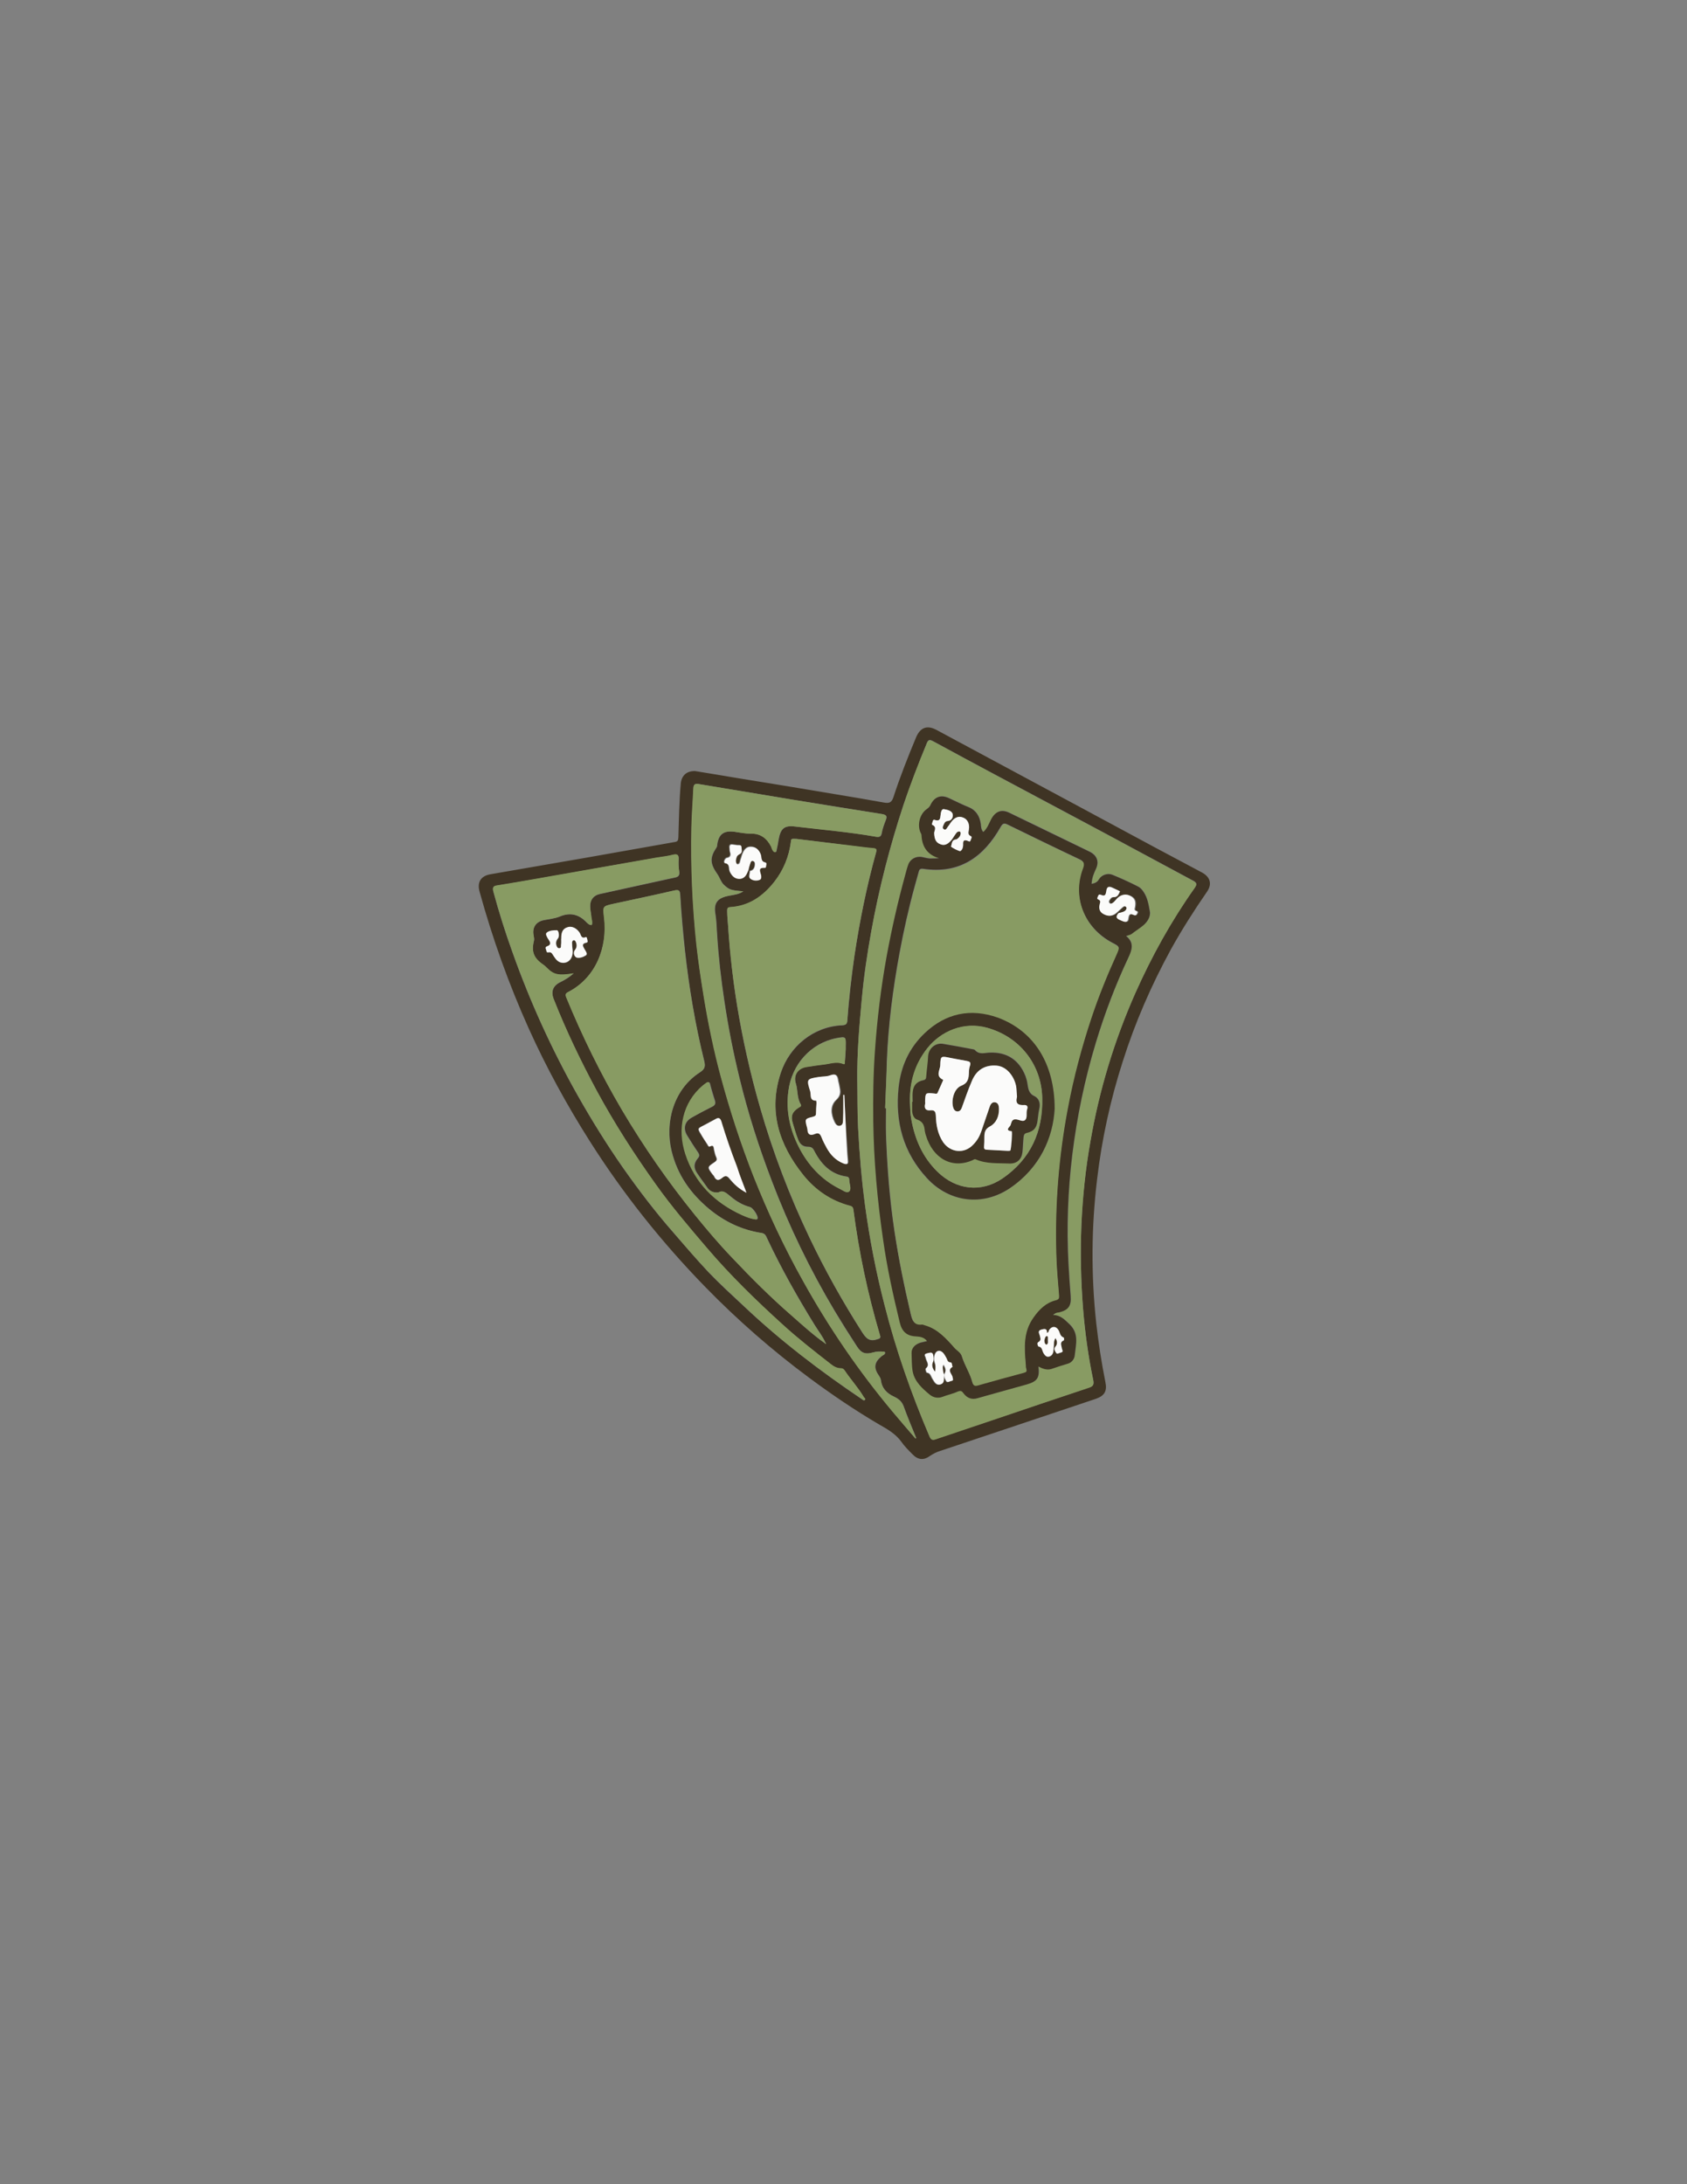 <?xml version="1.0" encoding="utf-8"?>
<!-- Generator: Adobe Illustrator 21.1.0, SVG Export Plug-In . SVG Version: 6.00 Build 0)  -->
<svg version="1.1" id="Capa_1" xmlns="http://www.w3.org/2000/svg" xmlns:xlink="http://www.w3.org/1999/xlink" x="0px" y="0px"
	 viewBox="0 0 612 792" style="enable-background:new 0 0 612 792;" xml:space="preserve">
<rect x="0" y="0" width="612" height="792" fill="#808080" stroke="none"/>
<style type="text/css">
	.st0{fill:#3F3424;}
	.st1{fill:#889B63;}
	.st2{fill:#FBFBFA;}
</style>
<g>
	<path class="st0" d="M252.2,279.6c5,0.8,10.3,1.7,15.7,2.6c11.9,1.9,23.9,3.9,35.8,5.9c5.6,0.9,11.3,1.9,16.9,2.9
		c1.8,0.3,2.8,0.2,3.5-1.9c2.4-7.4,5.3-14.7,8.3-21.9c1.5-3.4,3.9-4.3,7.2-2.6c16.5,8.9,33,17.7,49.5,26.6
		c10,5.4,20.1,10.8,30.1,16.2c5.6,3,11.3,6,16.9,9c2.9,1.6,3.7,4.1,1.8,6.9c-4.7,6.8-9.1,13.7-13.1,20.9c-7.1,13-13,26.5-17.5,40.7
		c-4.5,14-7.6,28.2-9.3,42.7c-2.1,17.4-2.2,34.8-0.3,52.3c0.8,7.1,1.9,14.2,3.3,21.2c0.7,3.3-0.3,5-3.4,6.1
		c-6.8,2.3-13.5,4.5-20.3,6.8c-9.3,3.1-18.5,6.2-27.8,9.3c-2.8,0.9-5.6,1.9-8.4,2.8c-1.3,0.4-2.5,1-3.7,1.8
		c-2.3,1.7-4.4,1.5-6.4-0.6c-1.4-1.4-2.9-2.9-4-4.5c-2.1-2.9-5.1-4.6-8.1-6.3c-8.7-5.1-17.1-10.8-25.2-16.8
		c-13.5-10-26.1-21-37.8-33c-15.8-16.2-29.9-33.9-42-53c-8.3-13.1-15.7-26.6-22.1-40.8c-7.2-16-13.1-32.5-17.8-49.5
		c-1-3.5,0.4-5.8,4-6.4c11.5-2,23.1-4,34.7-6c10.7-1.9,21.5-3.8,32.2-5.7c1.2-0.2,1.1-0.9,1.2-1.7c0.2-6.6,0.3-13.2,0.9-19.8
		C247.4,281.1,249.2,279.5,252.2,279.6z M271.6,315.3c0.1,0.1,0.2,0.2,0.3,0.4c0,1-0.6,2.3,0.2,2.8c0.9,0.6,2.4,0.7,3.4,0.3
		c0.8-0.4,0.5-1.7,0.2-2.4c-0.4-1.3-0.3-1.9,1.2-1.9c0.4,0,0.8,0.1,0.8-0.5c0-0.5,0.2-1.3-0.1-1.4c-1.9-0.3-1.4-1.9-1.8-3
		c-0.6-1.5-1.6-2.6-3.3-2.7c-1.8-0.1-2.7,1.1-3.3,2.5c-0.3,0.7-0.4,1.4-0.7,2.1c-0.2,0.6-0.2,1.4-0.9,1.7c-0.2,0.1-0.5,0-0.6-0.3
		c-0.4-0.8-0.2-1.6,0.1-2.4c0.2-0.5,0.6-0.7,1.1-1c1.1-0.6,0.6-1.7,0.6-2.5c0-0.9-0.9-0.6-1.5-0.7c-0.5-0.1-1-0.1-1.5-0.2
		c-1-0.2-1.4,0.2-1.3,1.2c0.1,0.5,0,1.1,0.2,1.6c0.3,0.9,0.2,1.8-1.1,2c-0.8,0.1-1.4,1.8-0.8,1.9c2,0.3,1.3,2.1,1.8,3.1
		c0.6,1.4,1.5,2.5,3.2,2.6c1.6,0.1,2.5-0.9,3.1-2.2C271.2,316.1,271.4,315.7,271.6,315.3z M299.3,487.1c0.1,0.1,0.2,0.2,0.2,0.2
		c0.2-0.1,0.1-0.3,0-0.4c-1-2.3-2.6-4.3-3.9-6.4c-6.3-10.2-12.2-20.6-17.3-31.5c-0.4-0.9-0.7-1.7-1.9-1.9
		c-7.2-1.1-13.5-4.1-19.2-8.8c-6.7-5.6-11.4-12.3-13.5-20.8c-2.6-10.6,0.7-22.6,10.3-28.7c1.8-1.2,1.9-2.2,1.5-4.1
		c-3.3-13.2-5.5-26.6-7-40.1c-0.7-6.7-1.3-13.4-1.7-20c-0.1-1.7-0.4-2.1-2.2-1.7c-7.3,1.7-14.6,3.2-21.9,4.8c-4.1,0.9-4,0.9-3.5,5.1
		c1.2,10.6-3,21.7-13,26.9c-1.1,0.5-1.1,1-0.7,2c5.8,14.1,12.5,27.7,20.2,40.8c7.9,13.4,16.7,26.1,26.5,38.1
		c4.3,5.3,8.7,10.5,13.4,15.4c6.9,7.3,14,14.4,21.6,21C291.1,480.5,295,484.1,299.3,487.1z M311,391.5c0.1,5.8,0,11.6,0.3,17.5
		c0.5,9.3,1.2,18.7,2.5,27.9c1.6,12.2,4,24.4,7.1,36.3c4.2,16.3,9.7,32.2,16.3,47.6c0.5,1.1,1,1.5,2.3,1c6.8-2.4,13.7-4.6,20.5-6.9
		c11.7-3.9,23.4-7.9,35.1-11.8c1.5-0.5,1.8-1.1,1.5-2.7c-1.8-8.6-3-17.3-3.7-26c-0.8-10.1-1-20.2-0.6-30.3
		c0.4-10.2,1.5-20.3,3.3-30.4c3.2-18.5,8.6-36.3,16.2-53.5c6-13.5,13.1-26.3,21.6-38.3c0.9-1.3,0.8-1.9-0.6-2.6
		c-10.6-5.7-21.2-11.4-31.8-17.1c-13.5-7.2-27-14.4-40.5-21.6c-7.3-3.9-14.6-7.8-21.9-11.8c-1.1-0.6-1.8-0.9-2.4,0.7
		c-3,7.4-5.9,14.9-8.5,22.5c-4.9,14.9-8.8,30-11.6,45.5c-1.5,8.3-2.8,16.7-3.5,25.1C311.7,372.3,310.9,381.9,311,391.5z M289,304.2
		c-2-0.1-2-0.1-2.1,1.2c-0.7,5.3-2.7,10.2-6,14.4c-4.1,5.3-9.2,8.8-16.1,9.2c-1,0.1-1,0.7-1,1.4c0,2.1,0.3,4.3,0.4,6.4
		c0.7,9.3,1.7,18.6,3.2,27.8c2,12.4,4.8,24.7,8.3,36.9c4.7,16.4,10.7,32.2,18.1,47.6c5.6,11.7,11.9,22.9,18.9,33.9
		c1.4,2.2,2.6,3.6,5.4,2.7c1.1-0.3,1.5-0.4,1.1-1.6c-4.4-14.9-7.6-30-9.6-45.4c-0.1-0.8-0.3-1.2-1.2-1.4c-6.9-1.8-12.6-5.7-17-11.2
		c-8.8-11-12.8-23.2-8.1-37.2c3.2-9.4,11.7-16.6,22.2-17.1c1.4-0.1,1.8-0.5,1.9-1.8c0.6-7.9,1.5-15.7,2.6-23.6
		c1.9-12.5,4.4-24.9,7.8-37.2c0.3-1.2,0.1-1.5-1.1-1.6c-2.6-0.2-5.2-0.6-7.8-0.9C302.1,305.8,295.4,305,289,304.2z M332.1,521.6
		c0.1-0.1,0.2-0.1,0.3-0.2c-1.6-3.9-3.2-7.7-4.6-11.6c-0.7-1.8-2-2.7-3.5-3.4c-2.6-1.2-4.4-3.1-4.7-6c-0.1-0.7-0.5-1.1-0.8-1.7
		c-1.9-2.7-1.6-4.7,1-6.9c0.2-0.2,0.5-0.4,0.8-0.5c0.3-0.2,0.6-0.5,0.5-0.9c-0.1-0.4-0.5-0.3-0.8-0.3c-1.2-0.1-2.4-0.1-3.5,0.3
		c-2.8,0.8-4.3,0.3-5.9-2.2c-2.8-4.3-5.5-8.6-8.1-12.9c-8.9-14.9-16.5-30.6-22.7-46.9c-4.7-12.2-8.7-24.7-11.8-37.5
		c-2.3-9.3-4.1-18.6-5.5-28c-1.2-7.9-2.1-15.8-2.6-23.7c-0.2-2.5-0.2-5-0.6-7.5c-0.8-4.3,0.7-6.1,4.9-6.9c1.8-0.3,3.6-0.5,5.2-1.6
		c-4.8-0.4-5.1-0.6-7.1-2.4c-1.1-1.1-1.5-2.6-2.3-3.8c-2.7-3.8-2.8-6-0.4-9.6c0.2-0.3,0.3-0.7,0.3-1c0.5-3.9,2.4-5.3,6.3-4.8
		c2,0.3,3.9,0.7,6,0.7c3.5-0.1,5.8,1.7,7.3,4.7c0.2,0.4,0.4,0.9,0.6,1.4c0.2,0.3,0.5,0.6,0.9,0.6c0.5-0.1,0.4-0.6,0.5-0.9
		c0.3-1.2,0.5-2.5,0.7-3.7c0.7-3.9,2-5.2,6-4.7c9.8,1.1,19.6,2,29.3,3.7c1.1,0.2,1.9,0.1,2.1-1.3c0.3-1.7,0.9-3.3,1.5-4.8
		c0.6-1.5,0-1.8-1.3-2.1c-10.8-1.7-21.5-3.5-32.3-5.2c-11.4-1.9-22.9-3.8-34.3-5.7c-1.2-0.2-1.9,0-1.9,1.5
		c-0.2,4.7-0.6,9.4-0.7,14.1c-0.3,14.2,0.3,28.5,1.8,42.6c0.7,6.4,1.6,12.7,2.7,19.1c1.6,9.8,3.7,19.5,6.2,29
		c3.3,12.2,7.2,24.2,11.8,35.9c5.2,13.2,11.2,25.9,18.1,38.2c9.3,16.7,20.1,32.4,32.3,47.1C326.5,515.1,329.3,518.4,332.1,521.6z
		 M214.7,335.4c0.3-1.1-0.2-2.1-0.2-3.2c-0.1-1.1-0.4-2.2-0.4-3.4c-0.1-2.4,1.2-4.1,3.5-4.6c4.1-0.9,8.2-1.8,12.3-2.7
		c5-1.1,10-2.2,15.1-3.3c1.3-0.3,1.6-0.9,1.4-2.1c-0.2-1.4-0.3-2.9-0.2-4.3c0.1-1.7-0.4-2.2-2.1-1.8c-1.9,0.5-3.8,0.7-5.7,1
		c-11.2,1.9-22.3,3.9-33.5,5.9c-8.1,1.4-16.3,2.9-24.4,4.2c-1.6,0.3-1.9,0.8-1.5,2.3c2,7.4,4.3,14.7,6.9,21.9
		c6.4,18,14.3,35.3,23.7,52c5.1,9,10.6,17.8,16.5,26.3c5.7,8.1,11.8,16.1,18.4,23.6c4.1,4.7,8.2,9.5,12.5,14.1
		c4.1,4.3,8.5,8.3,12.9,12.4c13.3,12.5,27.7,23.5,42.8,33.7c0.3,0.2,0.7,0.7,1.1,0.2c0.3-0.4-0.2-0.6-0.4-0.9
		c-2-3.4-4.7-6.3-6.9-9.6c-0.4-0.6-0.8-0.9-1.5-0.9c-1.4,0.1-2.6-0.7-3.6-1.5c-5.9-4.6-11.7-9.1-17.3-14.2c-9.7-8.8-19.2-18-27.7-28
		c-6.4-7.5-12.8-14.9-18.5-23c-7.8-10.9-15-22.1-21.4-33.9c-5.8-10.8-11.1-21.8-15.6-33.2c-1.1-2.9-0.3-5,2.5-6.3
		c1.6-0.8,3.1-1.7,4.7-3.1c-5.5,0.9-7.2,0.5-9.7-2c-0.3-0.4-0.7-0.8-1.1-1c-3.6-2.4-4.6-4.7-3.6-8.8c0.2-0.6,0-1.2-0.1-1.9
		c-0.6-2.9,0.8-5,3.6-5.6c2-0.4,4-0.6,5.8-1.3c3.9-1.7,7.1-0.8,9.9,2.2C213.5,335,213.9,335.5,214.7,335.4z M306.3,397
		c0,0-0.1,0-0.1,0c0,1.2,0,2.5,0,3.7c0,1.9,0,3.8-0.1,5.6c0,0.7-0.2,1.7-1.1,1.9c-1.1,0.3-1.6-0.5-2-1.3c-1.4-2.8-1.7-6,0.6-8.1
		c2.1-1.9,1.3-3.6,1-5.6c-0.1-0.4-0.2-0.8-0.3-1.3c-0.2-1.7-0.7-2.8-2.8-2c-1.3,0.5-2.7,0.4-4.1,0.6c-4.5,0.7-4.6,0.7-3.2,5.2
		c0.4,1.2-0.4,3.5,2.2,3.4c0,0,0.1,0.6,0.1,0.9c-0.1,1.3-0.2,2.5-0.2,3.8c0,0.8-0.4,0.9-1,1.1c-3.1,0.9-3.1,0.9-2.2,4.1
		c0.1,0.2,0.1,0.4,0.1,0.6c0.1,1.8,1,2.3,2.6,1.6c1.4-0.6,2-0.1,2.5,1.2c0.5,1.3,1.1,2.6,1.9,3.9c1.4,2.5,3.3,4.5,6.1,5.6
		c1.1,0.4,1.6,0.3,1.5-1.1c-0.2-1.4-0.3-2.7-0.3-4.1C306.9,410.1,306.6,403.6,306.3,397z M306.8,380.4c0-0.7,0-0.9,0-1.2
		c0.1-3.4,0-3.4-3.3-2.8c-9.4,1.8-16.3,9.6-17.5,19.2c-0.9,7.3,0.6,14.1,3.9,20.5c3.3,6.4,8,11.5,14.5,14.8c1.2,0.6,2.6,1.9,3.6,1.1
		c1-0.8,0.2-2.6,0.1-3.9c0-0.6,0-1.4-1-1.5c-5.8-0.8-9.3-4.6-11.8-9.5c-0.5-1-1.1-1.3-2.2-1.3c-1.7,0-2.9-0.9-3.5-2.5
		c-0.8-2-1.4-4-2-6.1c-0.8-2.6-0.2-4.1,2.1-5.6c0.5-0.3,1.2-0.6,0.8-1.2c-1.4-2.3-1-5.1-1.8-7.6c-0.9-3.1,0.9-5.6,4.1-6
		c1.9-0.2,3.7-0.6,5.6-0.8c2.5-0.2,4.9-1.3,7.4-0.3c0.9,0.4,0.6-0.5,0.7-0.9C306.7,383.2,306.8,381.6,306.8,380.4z M260.6,432.4
		c-1.8,0.1-3-0.4-3.9-1.7c-1.2-1.7-2.5-3.4-3.7-5.2c-1.4-2-1.3-3.7,0.2-5.5c0.7-0.8,0.6-1.3,0.1-2.1c-1.4-2-2.7-4.1-4-6.2
		c-1.5-2.5-0.9-5,1.6-6.4c2.4-1.4,4.9-2.7,7.5-4c1-0.5,1.3-1.1,1-2.2c-0.6-1.9-1.2-3.8-1.7-5.8c-0.2-1-0.6-1.1-1.4-0.6
		c-0.4,0.3-0.8,0.6-1.2,0.9c-7.3,6.2-9.3,15.8-6.3,24.9c3.4,10.4,10.6,17.6,20.5,22.1c1.5,0.7,3,1.3,4.6,1.5c0.4,0,0.9,0.3,1-0.4
		c0.1-1-1.7-3.7-2.7-4c-2.6-0.7-4.9-2-6.9-3.7C263.7,432.8,262.4,431.3,260.6,432.4z M270.8,432.5c-1.3-3.4-2.5-6.4-3.6-9.4
		c-2.1-5.4-4-10.9-5.7-16.5c-0.4-1.3-0.9-1.5-2.1-0.8c-1.4,0.8-2.9,1.5-4.3,2.3c-2.1,1.1-2.2,1.1-1,3.1c0.8,1.3,1.6,2.5,2.4,3.8
		c0.2,0.3,0.4,1,0.9,0.7c1.4-0.7,1.4,0.3,1.5,1.2c0.2,0.9,0.4,1.9,0.8,2.7c0.4,0.9,0.2,1.3-0.6,1.8c-2.7,1.8-2.7,1.8-0.7,4.5
		c0.2,0.2,0.4,0.4,0.5,0.6c0.7,1.6,1.7,1.7,2.9,0.6c1.1-0.9,1.8-0.9,2.8,0.4C266.3,429.4,268.1,431.1,270.8,432.5z M203.6,341
		C203.6,341,203.6,341,203.6,341c0,0.6,0.1,1.3,0,1.9c0,0.4,0.1,0.9-0.5,1c-0.6,0.1-0.9-0.3-1.1-0.8c-0.4-1-0.2-1.9,0.5-2.8
		c0.6-0.7,0.2-2.9-0.4-2.9c-1.3-0.1-2.8,0-3.7,0.9c-0.6,0.5,0.2,1.7,0.7,2.5c0.7,1,1,1.9-0.5,2.4c-0.6,0.2-0.7,0.5-0.5,1
		c0.2,0.5,0,1.4,0.9,1.2c1.2-0.3,1.4,0.5,1.9,1.3c0.8,1.3,1.7,2.5,3.5,2.5c2.1,0,3.6-1.9,3.4-4.5c-0.1-0.9-0.2-1.9-0.2-2.8
		c0-0.4,0.1-0.8,0.6-0.9c0.4-0.1,0.7,0.3,0.8,0.7c0.4,1,0.4,1.9-0.3,2.8c-0.9,1.2-0.1,2.6,0.6,2.8c1,0.3,2.4-0.2,3.3-0.8
		c0.8-0.6-0.1-1.6-0.5-2.3c-0.6-1.1-1.1-1.9,0.6-2.3c0.4-0.1,0.6-0.4,0.5-0.8c-0.2-0.5-0.2-1.3-0.6-1.2c-1.8,0.7-1.7-0.9-2.3-1.7
		c-1.1-1.6-2.8-2.4-4.3-1.9c-2,0.6-2.3,2.2-2.3,4C203.5,340.5,203.5,340.7,203.6,341z"/>
	<path class="st1" d="M311,391.5c-0.1-9.6,0.7-19.2,1.6-28.8c0.8-8.4,2-16.8,3.5-25.1c2.8-15.4,6.7-30.6,11.6-45.5
		c2.5-7.6,5.4-15.1,8.5-22.5c0.6-1.5,1.4-1.2,2.4-0.7c7.3,3.9,14.6,7.9,21.9,11.8c13.5,7.2,27,14.4,40.5,21.6
		c10.6,5.7,21.2,11.4,31.8,17.1c1.4,0.8,1.5,1.3,0.6,2.6c-8.5,12-15.6,24.8-21.6,38.3c-7.6,17.2-13,35-16.2,53.5
		c-1.8,10-2.8,20.2-3.3,30.4c-0.4,10.1-0.2,20.2,0.6,30.3c0.7,8.7,1.9,17.4,3.7,26c0.3,1.5,0,2.2-1.5,2.7
		c-11.7,3.9-23.4,7.8-35.1,11.8c-6.8,2.3-13.7,4.6-20.5,6.9c-1.3,0.5-1.8,0.1-2.3-1c-6.6-15.5-12.2-31.3-16.3-47.6
		c-3.1-12-5.4-24.1-7.1-36.3c-1.2-9.3-2-18.6-2.5-27.9C311,403.1,311.1,397.3,311,391.5z M382,476.8c0.8-0.7,1.5-0.9,2.2-1
		c3.4-0.8,4.6-2.3,4.3-5.9c-0.3-3.9-0.6-7.9-0.8-11.8c-0.7-13.2-0.2-26.5,1.4-39.6c1.7-13.7,4.5-27.2,8.5-40.4
		c3.2-10.6,7.1-20.9,11.8-30.9c1.3-2.9,2.2-5.5-0.8-7.9c0.8-0.3,1.6-0.4,2.1-0.8c1.3-1.1,2.9-2,4.2-3.1c1.5-1.2,2.7-3.1,2.3-5.1
		c-0.5-2.4-0.8-4.8-2.2-6.9c-0.5-0.8-1.2-1.6-2-2c-3.1-1.5-6.2-3-9.4-4.3c-1.8-0.7-3.9,0-4.8,1.6c-0.7,1.1-1.6,1.4-2.7,1.7
		c0.1-2.1,0.8-3.8,1.6-5.5c1.2-2.6,0.3-4.9-2.2-6.1c-1.3-0.6-2.6-1.3-3.9-1.9c-8.5-4.1-16.9-8.3-25.4-12.3c-2.9-1.4-5.1-0.4-6.6,2.5
		c-0.8,1.5-1.4,3.2-2.8,4.5c-0.8-0.9-0.8-1.9-0.9-2.9c-0.4-2.8-1.7-5-4.4-6.1c-2.5-1-4.8-2.2-7.2-3.3c-2.8-1.3-5.1-0.5-6.5,2.2
		c-0.4,0.7-0.8,1.3-1.5,1.8c-2.5,1.7-3.5,5.6-2.3,8.4c0.2,0.3,0.3,0.7,0.4,1.1c0.2,4.2,2.3,7,6.4,8.3c-1,0.1-1.9,0.1-2.8,0.1
		c-1.1,0-2.2-0.3-3.3-0.5c-2.2-0.5-4.5,0.7-5.1,2.7c-0.4,1.4-0.8,2.8-1.2,4.1c-2.6,9.5-4.8,19.2-6.6,28.9
		c-2.1,11.5-3.5,23.1-4.3,34.7c-0.6,8.4-0.7,16.9-0.6,25.4c0.1,14.5,1.5,28.8,3.6,43.1c1.5,10,3.7,20,6,29.8c0.8,3.4,2.7,5,6.1,5.1
		c1.3,0.1,2.8,0.3,3.8,1.7c-0.9,0.2-1.7,0.3-2.5,0.6c-1.8,0.6-3.2,1.8-3.1,3.8c0.1,2.2,0,4.5,0.4,6.6c0.7,3.8,3.5,6.2,6.3,8.5
		c1.2,1,2.9,1.3,4.5,0.7c1.8-0.7,3.7-1.1,5.5-1.9c1.3-0.5,1.6-0.2,2.2,0.7c1.2,1.7,3,2.3,5,1.7c6-1.6,12-3.3,17.9-5
		c3.9-1.1,4.7-2.4,4.2-6.5c1.5,0.7,3,1.4,4.7,0.9c2-0.7,3.9-1.3,5.9-1.9c1.5-0.4,2.4-1.7,2.6-3.2c0.3-3.8,1.6-7.7-1.9-11.1
		C386.3,478.5,384.8,476.9,382,476.8z"/>
	<path class="st1" d="M289,304.2c6.4,0.8,13.2,1.6,19.9,2.4c2.6,0.3,5.2,0.7,7.8,0.9c1.2,0.1,1.5,0.4,1.1,1.6
		c-3.4,12.2-5.9,24.6-7.8,37.2c-1.2,7.8-2.1,15.7-2.6,23.6c-0.1,1.4-0.5,1.8-1.9,1.8c-10.5,0.4-19,7.6-22.2,17.1
		c-4.7,14-0.7,26.2,8.1,37.2c4.4,5.5,10.1,9.4,17,11.2c0.8,0.2,1.1,0.7,1.2,1.4c2,15.4,5.2,30.5,9.6,45.4c0.4,1.2-0.1,1.3-1.1,1.6
		c-2.8,0.9-4-0.5-5.4-2.7c-7-10.9-13.3-22.2-18.9-33.9c-7.3-15.4-13.4-31.2-18.1-47.6c-3.5-12.1-6.2-24.4-8.3-36.9
		c-1.5-9.2-2.6-18.5-3.2-27.8c-0.1-2.1-0.4-4.2-0.4-6.4c0-0.7,0-1.3,1-1.4c6.9-0.4,12-4,16.1-9.2c3.3-4.2,5.3-9.1,6-14.4
		C287,304.1,287,304.1,289,304.2z"/>
	<path class="st1" d="M299.3,487.1c-4.3-3.1-8.2-6.6-12.2-10.1c-7.6-6.6-14.7-13.7-21.6-21c-4.7-4.9-9.1-10.1-13.4-15.4
		c-9.8-12.1-18.6-24.8-26.5-38.1c-7.7-13.1-14.4-26.7-20.2-40.8c-0.4-1-0.3-1.5,0.7-2c10.1-5.2,14.3-16.2,13-26.9
		c-0.5-4.2-0.6-4.2,3.5-5.1c7.3-1.6,14.6-3.1,21.9-4.8c1.8-0.4,2.1,0,2.2,1.7c0.4,6.7,0.9,13.4,1.7,20c1.5,13.5,3.8,26.9,7,40.1
		c0.5,1.8,0.4,2.9-1.5,4.1c-9.5,6.1-12.9,18.2-10.3,28.7c2.1,8.5,6.8,15.2,13.5,20.8c5.6,4.7,12,7.7,19.2,8.8c1.1,0.2,1.5,1,1.9,1.9
		c5.1,10.8,11,21.3,17.3,31.5c1.3,2.1,2.9,4.1,3.9,6.4C299.4,487,299.3,487,299.3,487.1z"/>
	<path class="st1" d="M332.1,521.6c-2.8-3.3-5.6-6.5-8.4-9.8c-12.3-14.7-23-30.4-32.3-47.1c-6.9-12.3-12.9-25.1-18.1-38.2
		c-4.6-11.7-8.5-23.7-11.8-35.9c-2.6-9.6-4.6-19.3-6.2-29c-1-6.3-2-12.7-2.7-19.1c-1.5-14.2-2.1-28.4-1.8-42.6
		c0.1-4.7,0.5-9.4,0.7-14.1c0.1-1.4,0.7-1.7,1.9-1.5c11.4,1.9,22.9,3.8,34.3,5.7c10.8,1.8,21.5,3.5,32.3,5.2
		c1.3,0.2,1.9,0.6,1.3,2.1c-0.6,1.6-1.2,3.2-1.5,4.8c-0.3,1.4-1.1,1.5-2.1,1.3c-9.7-1.7-19.5-2.5-29.3-3.7c-4-0.5-5.3,0.8-6,4.7
		c-0.2,1.2-0.4,2.5-0.7,3.7c-0.1,0.3,0,0.8-0.5,0.9c-0.4,0.1-0.7-0.3-0.9-0.6c-0.3-0.4-0.4-0.9-0.6-1.4c-1.5-3-3.9-4.8-7.3-4.7
		c-2,0-4-0.4-6-0.7c-3.9-0.5-5.8,0.8-6.3,4.8c0,0.4-0.1,0.8-0.3,1c-2.5,3.6-2.3,5.8,0.4,9.6c0.9,1.2,1.2,2.7,2.3,3.8
		c2,1.8,2.3,2,7.1,2.4c-1.6,1.1-3.5,1.2-5.2,1.6c-4.3,0.8-5.7,2.6-4.9,6.9c0.4,2.5,0.4,5,0.6,7.5c0.5,7.9,1.4,15.8,2.6,23.7
		c1.4,9.4,3.3,18.8,5.5,28c3.1,12.7,7.1,25.2,11.8,37.5c6.2,16.3,13.8,31.9,22.7,46.9c2.6,4.4,5.3,8.7,8.1,12.9
		c1.6,2.5,3.1,3,5.9,2.2c1.2-0.3,2.4-0.3,3.5-0.3c0.3,0,0.7-0.1,0.8,0.3c0.2,0.4-0.2,0.7-0.5,0.9c-0.3,0.2-0.5,0.3-0.8,0.5
		c-2.6,2.1-2.9,4.1-1,6.9c0.4,0.5,0.7,1,0.8,1.7c0.4,3,2.1,4.8,4.7,6c1.5,0.7,2.8,1.6,3.5,3.4c1.4,3.9,3.1,7.8,4.6,11.6
		C332.4,521.5,332.2,521.6,332.1,521.6z"/>
	<path class="st1" d="M214.7,335.4c-0.8,0.1-1.3-0.3-1.8-0.9c-2.8-3-6-3.8-9.9-2.2c-1.8,0.8-3.9,0.9-5.8,1.3
		c-2.8,0.6-4.2,2.7-3.6,5.6c0.1,0.6,0.2,1.2,0.1,1.9c-1,4.1,0,6.4,3.6,8.8c0.4,0.3,0.7,0.7,1.1,1c2.5,2.5,4.2,2.9,9.7,2
		c-1.6,1.4-3.1,2.3-4.7,3.1c-2.8,1.3-3.7,3.5-2.5,6.3c4.5,11.4,9.8,22.4,15.6,33.2c6.4,11.8,13.6,23,21.4,33.9
		c5.7,8,12.1,15.5,18.5,23c8.5,10,18,19.2,27.7,28c5.5,5,11.4,9.6,17.3,14.2c1,0.8,2.2,1.5,3.6,1.5c0.7,0,1.1,0.3,1.5,0.9
		c2.2,3.3,4.9,6.2,6.9,9.6c0.2,0.3,0.7,0.5,0.4,0.9c-0.4,0.5-0.8,0-1.1-0.2c-15.1-10.1-29.6-21.1-42.8-33.7
		c-4.3-4.1-8.8-8.1-12.9-12.4c-4.3-4.5-8.4-9.3-12.5-14.1c-6.6-7.5-12.6-15.4-18.4-23.6c-6-8.5-11.4-17.3-16.5-26.3
		c-9.4-16.6-17.3-34-23.7-52c-2.6-7.2-4.9-14.5-6.9-21.9c-0.4-1.6-0.1-2.1,1.5-2.3c8.2-1.3,16.3-2.8,24.4-4.2
		c11.2-2,22.3-3.9,33.5-5.9c1.9-0.3,3.9-0.5,5.7-1c1.7-0.4,2.2,0.1,2.1,1.8c-0.1,1.4,0,2.9,0.2,4.3c0.1,1.2-0.2,1.8-1.4,2.1
		c-5,1-10,2.2-15.1,3.3c-4.1,0.9-8.2,1.8-12.3,2.7c-2.3,0.5-3.6,2.2-3.5,4.6c0,1.1,0.3,2.2,0.4,3.4
		C214.6,333.2,215.1,334.3,214.7,335.4z"/>
	<path class="st2" d="M306.3,397c0.3,6.6,0.6,13.2,0.9,19.7c0.1,1.4,0.2,2.8,0.3,4.1c0.2,1.4-0.4,1.5-1.5,1.1
		c-2.8-1.1-4.7-3.1-6.1-5.6c-0.7-1.3-1.4-2.6-1.9-3.9c-0.5-1.3-1.1-1.8-2.5-1.2c-1.6,0.7-2.5,0.2-2.6-1.6c0-0.2-0.1-0.4-0.1-0.6
		c-0.9-3.3-0.9-3.3,2.2-4.1c0.6-0.2,1-0.3,1-1.1c0-1.3,0.1-2.5,0.2-3.8c0-0.3-0.1-0.9-0.1-0.9c-2.6,0.1-1.8-2.2-2.2-3.4
		c-1.4-4.4-1.3-4.5,3.2-5.2c1.4-0.2,2.8-0.1,4.1-0.6c2.1-0.8,2.6,0.3,2.8,2c0.1,0.4,0.2,0.8,0.3,1.3c0.3,1.9,1.1,3.6-1,5.6
		c-2.3,2.1-2,5.2-0.6,8.1c0.4,0.8,1,1.5,2,1.3c1-0.2,1.1-1.2,1.1-1.9c0.1-1.9,0.1-3.8,0.1-5.6c0-1.2,0-2.5,0-3.7
		C306.2,397,306.2,397,306.3,397z"/>
	<path class="st1" d="M306.8,380.4c-0.1,1.2-0.2,2.8-0.3,4.5c0,0.4,0.2,1.3-0.7,0.9c-2.5-1-5,0.1-7.4,0.3c-1.9,0.2-3.7,0.5-5.6,0.8
		c-3.2,0.4-5.1,2.9-4.1,6c0.8,2.5,0.3,5.2,1.8,7.6c0.4,0.7-0.3,0.9-0.8,1.2c-2.3,1.5-2.9,3-2.1,5.6c0.6,2,1.2,4.1,2,6.1
		c0.7,1.7,1.8,2.6,3.5,2.5c1.1,0,1.7,0.4,2.2,1.3c2.5,4.9,6,8.7,11.8,9.5c1,0.1,1,0.9,1,1.5c0.1,1.3,0.9,3.2-0.1,3.9
		c-0.9,0.7-2.4-0.6-3.6-1.1c-6.5-3.3-11.2-8.5-14.5-14.8c-3.3-6.4-4.9-13.2-3.9-20.5c1.2-9.6,8.1-17.4,17.5-19.2
		c3.3-0.6,3.4-0.6,3.3,2.8C306.8,379.4,306.8,379.7,306.8,380.4z"/>
	<path class="st1" d="M260.6,432.4c1.8-1.1,3.1,0.4,4.5,1.6c2,1.7,4.3,3,6.9,3.7c1,0.3,2.8,3,2.7,4c-0.1,0.7-0.6,0.5-1,0.4
		c-1.6-0.2-3.2-0.9-4.6-1.5c-9.9-4.5-17.1-11.7-20.5-22.1c-3-9.1-1-18.7,6.3-24.9c0.4-0.3,0.8-0.6,1.2-0.9c0.8-0.6,1.2-0.4,1.4,0.6
		c0.5,1.9,1,3.9,1.7,5.8c0.4,1.1,0.1,1.7-1,2.2c-2.5,1.3-5,2.6-7.5,4c-2.5,1.5-3.1,4-1.6,6.4c1.3,2.1,2.6,4.1,4,6.2
		c0.5,0.8,0.6,1.3-0.1,2.1c-1.5,1.8-1.6,3.5-0.2,5.5c1.2,1.8,2.5,3.4,3.7,5.2C257.6,432,258.8,432.5,260.6,432.4z"/>
	<path class="st2" d="M270.8,432.5c-2.7-1.4-4.5-3.1-6-5c-1-1.3-1.7-1.3-2.8-0.4c-1.3,1.1-2.2,1-2.9-0.6c-0.1-0.2-0.3-0.4-0.5-0.6
		c-2-2.7-2-2.7,0.7-4.5c0.7-0.5,1-0.9,0.6-1.8c-0.4-0.8-0.6-1.8-0.8-2.7c-0.2-0.9-0.1-1.9-1.5-1.2c-0.5,0.3-0.7-0.4-0.9-0.7
		c-0.8-1.2-1.7-2.5-2.4-3.8c-1.2-2-1.2-2,1-3.1c1.4-0.8,2.9-1.5,4.3-2.3c1.1-0.7,1.7-0.4,2.1,0.8c1.7,5.6,3.6,11.1,5.7,16.5
		C268.3,426.1,269.5,429,270.8,432.5z"/>
	<path class="st2" d="M203.6,341c0-0.3,0-0.5,0-0.8c0-1.8,0.3-3.4,2.3-4c1.5-0.5,3.2,0.3,4.3,1.9c0.6,0.8,0.5,2.4,2.3,1.7
		c0.4-0.2,0.5,0.7,0.6,1.2c0.2,0.4,0,0.8-0.5,0.8c-1.7,0.4-1.2,1.2-0.6,2.3c0.4,0.7,1.3,1.8,0.5,2.3c-0.9,0.6-2.4,1.1-3.3,0.8
		c-0.8-0.2-1.5-1.7-0.6-2.8c0.7-0.9,0.7-1.8,0.3-2.8c-0.1-0.3-0.4-0.7-0.8-0.7c-0.4,0.1-0.6,0.5-0.6,0.9c0,0.9,0.1,1.9,0.2,2.8
		c0.2,2.6-1.2,4.5-3.4,4.5c-1.8,0-2.7-1.3-3.5-2.5c-0.5-0.7-0.7-1.5-1.9-1.3c-0.8,0.2-0.6-0.7-0.9-1.2c-0.2-0.4-0.1-0.8,0.5-1
		c1.5-0.5,1.2-1.4,0.5-2.4c-0.5-0.8-1.3-2-0.7-2.5c0.9-0.8,2.4-0.9,3.7-0.9c0.7,0,1,2.2,0.4,2.9c-0.7,0.9-0.9,1.7-0.5,2.8
		c0.2,0.5,0.5,0.9,1.1,0.8c0.6-0.1,0.5-0.6,0.5-1C203.6,342.2,203.6,341.6,203.6,341C203.6,341,203.6,341,203.6,341z"/>
	<path class="st2" d="M271.6,315.3c-0.2,0.4-0.3,0.8-0.5,1.2c-0.6,1.4-1.6,2.3-3.1,2.2c-1.6-0.1-2.5-1.2-3.2-2.6
		c-0.5-1.1,0.2-2.8-1.8-3.1c-0.6-0.1,0-1.8,0.8-1.9c1.3-0.2,1.4-1.1,1.1-2c-0.2-0.6-0.1-1.1-0.2-1.6c-0.1-1,0.3-1.4,1.3-1.2
		c0.5,0.1,1,0.1,1.5,0.2c0.5,0.1,1.5-0.3,1.5,0.7c0,0.8,0.5,1.9-0.6,2.5c-0.4,0.2-0.9,0.5-1.1,1c-0.3,0.8-0.5,1.6-0.1,2.4
		c0.1,0.3,0.4,0.4,0.6,0.3c0.8-0.3,0.7-1.1,0.9-1.7c0.3-0.7,0.4-1.5,0.7-2.1c0.6-1.5,1.5-2.7,3.3-2.5c1.7,0.1,2.7,1.2,3.3,2.7
		c0.4,1.1-0.1,2.7,1.8,3c0.4,0.1,0.2,0.9,0.1,1.4c0,0.6-0.5,0.5-0.8,0.5c-1.5,0-1.6,0.6-1.2,1.9c0.3,0.8,0.5,2.1-0.2,2.4
		c-1,0.5-2.5,0.4-3.4-0.3c-0.8-0.5-0.2-1.8-0.2-2.8c1.4-0.3,1.8-1.4,1.8-2.7c0-0.4-0.2-0.8-0.6-0.8c-0.5-0.1-0.7,0.3-0.8,0.6
		C272,313.6,271.8,314.4,271.6,315.3z"/>
	<path class="st1" d="M299.5,486.9c0.2,0.1,0.3,0.2,0,0.4c0,0-0.2-0.1-0.2-0.2C299.3,487,299.4,487,299.5,486.9z"/>
	<path class="st0" d="M382,476.8c2.8,0.1,4.2,1.7,6,3.4c3.5,3.4,2.3,7.2,1.9,11.1c-0.1,1.5-1.1,2.8-2.6,3.2c-2,0.6-3.9,1.2-5.9,1.9
		c-1.6,0.5-3.2-0.1-4.7-0.9c0.5,4.1-0.4,5.4-4.2,6.5c-6,1.7-12,3.3-17.9,5c-2,0.6-3.7,0-5-1.7c-0.6-0.8-0.9-1.2-2.2-0.7
		c-1.7,0.8-3.7,1.2-5.5,1.9c-1.6,0.6-3.2,0.3-4.5-0.7c-2.8-2.3-5.6-4.8-6.3-8.5c-0.4-2.2-0.3-4.4-0.4-6.6c-0.1-1.9,1.3-3.2,3.1-3.8
		c0.8-0.2,1.6-0.4,2.5-0.6c-1-1.4-2.5-1.6-3.8-1.7c-3.5-0.1-5.3-1.7-6.1-5.1c-2.4-9.9-4.6-19.8-6-29.8c-2.1-14.3-3.4-28.6-3.6-43.1
		c-0.1-8.5,0-16.9,0.6-25.4c0.8-11.6,2.2-23.2,4.3-34.7c1.8-9.7,4-19.4,6.6-28.9c0.4-1.4,0.7-2.8,1.2-4.1c0.7-2,2.9-3.2,5.1-2.7
		c1.1,0.2,2.2,0.6,3.3,0.5c0.9,0,1.8,0,2.8-0.1c-4.2-1.2-6.2-4.1-6.4-8.3c0-0.4-0.2-0.7-0.4-1.1c-1.2-2.8-0.2-6.7,2.3-8.4
		c0.7-0.5,1.2-1,1.5-1.8c1.4-2.7,3.7-3.5,6.5-2.2c2.4,1.1,4.7,2.3,7.2,3.3c2.7,1.1,4,3.3,4.4,6.1c0.1,1,0.1,2,0.9,2.9
		c1.4-1.2,2-2.9,2.8-4.5c1.5-2.9,3.7-3.9,6.6-2.5c8.5,4.1,16.9,8.2,25.4,12.3c1.3,0.6,2.6,1.3,3.9,1.9c2.5,1.3,3.4,3.5,2.2,6.1
		c-0.8,1.7-1.5,3.4-1.6,5.5c1.2-0.2,2.1-0.6,2.7-1.7c0.9-1.5,3.1-2.3,4.8-1.6c3.2,1.3,6.3,2.7,9.4,4.3c0.8,0.4,1.5,1.2,2,2
		c1.4,2.1,1.8,4.6,2.2,6.9c0.4,2-0.9,3.9-2.3,5.1c-1.3,1.1-2.8,2-4.2,3.1c-0.5,0.4-1.2,0.5-2.1,0.8c3,2.4,2.2,5,0.8,7.9
		c-4.7,10-8.6,20.3-11.8,30.9c-4,13.2-6.8,26.7-8.5,40.4c-1.6,13.1-2.1,26.4-1.4,39.6c0.2,3.9,0.5,7.9,0.8,11.8
		c0.3,3.6-0.9,5.1-4.3,5.9C383.5,475.9,382.8,476.1,382,476.8z M321.1,401.8c0.1,0,0.2,0,0.3,0c0,3.1-0.1,6.3,0,9.4
		c0.4,11.9,1.3,23.7,3.1,35.4c1.5,9.9,3.5,19.8,5.8,29.5c0.5,2.3,1,4.4,4.1,4c0.3,0,0.7,0.2,1.1,0.3c4.6,1.4,7.7,4.8,10.7,8.2
		c0.9,1,2.3,1.7,2.7,3.1c1,3.3,3,6.1,3.8,9.4c0.3,1,0.7,1.4,1.9,1.1c5.5-1.6,11.1-3.1,16.7-4.6c0.8-0.2,1.3-0.4,0.9-1.4
		c-0.2-0.6-0.2-1.2-0.2-1.9c-0.5-5.8-0.9-11.5,2.8-16.7c2.1-3,4.6-5.3,8.1-6.3c1.1-0.3,1.3-0.8,1.2-1.8c-0.4-5.1-0.9-10.1-1-15.2
		c-0.5-17.7,0.9-35.2,4.2-52.6c2.1-11.2,5-22.1,8.6-32.9c2.6-7.8,5.7-15.4,9.1-22.9c1.2-2.7,1.2-2.7-1.5-4.1
		c-10.2-5.4-14.7-16.6-10.7-27.1c0.7-1.8,0.2-2.5-1.3-3.2c-8.7-4.1-17.3-8.3-25.9-12.5c-1.2-0.6-1.8-0.6-2.6,0.8
		c-6.2,11-15,17.2-28.2,15.2c-0.9-0.1-1.3,0.2-1.5,1c-0.5,1.8-1,3.6-1.5,5.4c-2.2,8-4,16.1-5.5,24.2c-2.4,13-4.1,26.1-4.6,39.3
		C321.6,390.6,321.3,396.2,321.1,401.8z M338.9,302.2c0.1,1.9,0.6,3.2,2.2,3.9c1.6,0.7,2.8-0.1,3.8-1.2c0.6-0.6,1-1.4,1.5-2.1
		c0.4-0.5,0.7-1.2,1.5-1.3c0.4,0,0.6,0.3,0.6,0.6c0,0.8-0.3,1.5-1,1.9c-0.2,0.2-0.5,0.4-0.8,0.4c-1.6,0.2-1.3,1.6-1.7,2.5
		c-0.1,0.3,3,1.9,3.4,1.7c0.8-0.5,1-1.5,1-2.3c-0.1-1.5,0.3-1.9,1.7-1.4c0.4,0.2,0.8,0.4,1-0.2c0.1-0.5,0.8-1.2,0.1-1.5
		c-1.3-0.6-0.8-1.6-0.7-2.5c0.3-1.9-0.5-3.6-2-4.2c-1.8-0.7-3.2,0-4.3,1.4c-0.5,0.6-0.8,1.3-1.3,1.8c-0.4,0.5-0.7,1.5-1.5,1
		c-0.7-0.5-0.2-1.4,0.1-2c0.3-0.5,0.7-0.9,1.3-1c1.7-0.1,2.1-1.6,1.8-2.5c-0.3-1.3-2.1-1.6-3.2-1.8c-0.9-0.1-1.1,1.4-1.2,2.3
		c-0.1,1.1-0.3,2.1-1.8,1.7c-0.5-0.1-0.8-0.3-1,0.3c-0.1,0.5-0.6,1.2-0.2,1.4C340.1,299.9,338.7,301.4,338.9,302.2z M406.3,323.2
		c-0.8-0.4-1.5-0.8-2.3-1.2c-1.5-0.8-2.2-0.5-2.4,1.2c-0.2,1.3-0.7,1.8-1.9,1.3c-0.6-0.3-0.9-0.1-1.1,0.5c-0.2,0.4-0.7,0.9,0.2,1.2
		c0.7,0.2,0.7,0.7,0.5,1.4c-0.5,1.6-0.2,3,1.4,3.9c1.6,0.9,3.3,0.7,4.7-0.6c0.7-0.6,1.3-1.3,2.1-1.9c0.3-0.3,0.8-0.6,1.2-0.2
		c0.5,0.5,0.2,0.9-0.1,1.3c-0.4,0.5-1.1,0.6-1.7,0.8c-0.4,0.1-0.8,0-1.1,0.5c-1.1,1.6,0,2,1.2,2.4c1.2,0.5,2.5,1,2.6-0.8
		c0.2-1.6,0.7-1.8,2-1.2c0.5,0.2,0.8,0.1,1.1-0.4c0.3-0.5,0.4-0.9-0.3-1.1c-0.8-0.2-0.5-0.8-0.4-1.4c0.3-1.7,0.2-3.1-1.6-4
		c-1.6-0.8-3.4-0.6-4.8,0.8c-0.5,0.5-0.9,1-1.4,1.5c-0.4,0.3-1,0.8-1.5,0.2c-0.4-0.6,0-1.1,0.4-1.5c0.3-0.4,0.7-0.6,1.1-0.6
		C405.4,325.4,405.8,324.4,406.3,323.2z M339.2,497.4c-1-1.3-1.3-2.4-0.9-3.5c0.3-0.8,0.2-1.4,0.1-2.2c-0.2-1.6-1.2-1.1-2.2-0.9
		c-1.4,0.2-0.6,1.1-0.5,1.7c0.2,1.2,1.7,2.4,0,3.8c-0.2,0.1,0.2,1.5,0.4,1.5c1.4,0.1,1.4,1.4,2,2.2c0.7,1.1,1.3,2.4,2.8,2.1
		c1.8-0.5,1.2-2.2,1.4-3.5c0-0.3-0.3-0.7-0.3-1.1c-0.1-0.9-0.4-1.8,0.1-2.6c0.6,1,1.1,1.9,0.5,3.1c-0.5,1,0,1.9,0.4,2.7
		c0.5,1,1.3,0.2,2,0.1c0.8-0.1,0.5-0.7,0.4-1.2c-0.2-1.3-2.2-2.6,0-3.9c-0.4-0.5-0.1-1.5-0.8-1.6c-1.1-0.1-1-0.9-1.4-1.5
		c-0.4-0.7-0.7-1.3-1.2-1.9c-1.2-1.3-2.6-1-3.1,0.7c-0.3,0.8-0.3,1.7,0,2.6C339.4,494.9,339.5,495.9,339.2,497.4z M382.9,485.2
		c0.8,1.3,0.7,2.3-0.1,3.3c-0.6,0.8,0,1.7,0.4,2.2c0.3,0.5,1.1-0.1,1.7-0.2c1.1-0.3,0.4-1,0.3-1.5c-0.2-1.1-0.9-2.2,0.7-2.9
		c0.1-0.1,0.1-1,0-1c-1.5-0.5-1.4-2-2.1-3c-0.9-1.2-2.2-1.1-3.1,0.1c-0.3,0.4-0.2,1-0.9,1.2c0.1-1.8-0.9-1.5-2-1.2
		c-1.5,0.4-0.8,1.4-0.6,2.1c0.3,1,0.7,1.8-0.6,2.5c-0.6,0.3,0,1.4,0.1,1.5c1.5,0.2,1.3,1.6,1.9,2.5c0.5,0.7,1,1.4,1.9,1.2
		c0.9-0.2,1.4-0.8,1.6-1.7c0.2-0.7,0.2-1.5,0.2-2.2C382.5,487.1,382.2,486.2,382.9,485.2z"/>
	<path class="st0" d="M271.6,315.3c0.2-0.8,0.4-1.7,0.7-2.5c0.1-0.4,0.4-0.7,0.8-0.6c0.4,0.1,0.6,0.4,0.6,0.8
		c0.1,1.3-0.3,2.4-1.8,2.7C271.8,315.5,271.7,315.4,271.6,315.3z"/>
	<path class="st1" d="M321.1,401.8c0.2-5.6,0.5-11.2,0.7-16.7c0.5-13.2,2.2-26.3,4.6-39.3c1.5-8.1,3.3-16.2,5.5-24.2
		c0.5-1.8,1-3.6,1.5-5.4c0.2-0.8,0.6-1.1,1.5-1c13.2,2,22-4.2,28.2-15.2c0.8-1.4,1.3-1.4,2.6-0.8c8.6,4.2,17.3,8.4,25.9,12.5
		c1.5,0.7,2,1.3,1.3,3.2c-4,10.5,0.5,21.8,10.7,27.1c2.6,1.4,2.7,1.4,1.5,4.1c-3.4,7.5-6.5,15.1-9.1,22.9
		c-3.6,10.8-6.5,21.7-8.6,32.9c-3.3,17.4-4.7,34.9-4.2,52.6c0.1,5.1,0.6,10.1,1,15.2c0.1,1.1-0.1,1.5-1.2,1.8
		c-3.6,0.9-6,3.3-8.1,6.3c-3.7,5.2-3.3,10.9-2.8,16.7c0.1,0.6,0,1.3,0.2,1.9c0.4,1-0.2,1.2-0.9,1.4c-5.6,1.5-11.1,3-16.7,4.6
		c-1.1,0.3-1.6,0-1.9-1.1c-0.9-3.3-2.8-6.1-3.8-9.4c-0.4-1.4-1.8-2.1-2.7-3.1c-3-3.4-6.1-6.9-10.7-8.2c-0.4-0.1-0.7-0.3-1.1-0.3
		c-3.1,0.4-3.5-1.8-4.1-4c-2.3-9.8-4.3-19.6-5.8-29.5c-1.7-11.7-2.7-23.6-3.1-35.4c-0.1-3.1,0-6.3,0-9.4
		C321.3,401.8,321.2,401.8,321.1,401.8z M382.6,402.1c0-16.7-7.8-28.3-20.7-33c-9.9-3.5-18.8-1.6-26.5,5.6
		c-5.7,5.3-8.7,12.1-9.5,19.8c-1.3,12.4,1.7,23.5,10.3,32.8c8.1,8.7,20.2,10.3,30.1,3.6C377.4,423.4,382,412.5,382.6,402.1z"/>
	<path class="st2" d="M338.9,302.2c-0.1-0.8,1.2-2.3-0.7-3.1c-0.3-0.1,0.1-0.9,0.2-1.4c0.2-0.6,0.6-0.5,1-0.3
		c1.5,0.4,1.7-0.5,1.8-1.7c0.1-1,0.3-2.4,1.2-2.3c1.1,0.2,2.9,0.5,3.2,1.8c0.2,0.9-0.2,2.4-1.8,2.5c-0.6,0-1.1,0.4-1.3,1
		c-0.3,0.7-0.9,1.5-0.1,2c0.8,0.5,1.1-0.5,1.5-1c0.5-0.6,0.8-1.2,1.3-1.8c1.1-1.4,2.5-2.2,4.3-1.4c1.5,0.6,2.3,2.3,2,4.2
		c-0.1,1-0.6,1.9,0.7,2.5c0.6,0.3,0,1-0.1,1.5c-0.2,0.7-0.6,0.4-1,0.2c-1.4-0.5-1.8-0.1-1.7,1.4c0,0.8-0.2,1.8-1,2.3
		c-0.3,0.2-3.5-1.4-3.4-1.7c0.4-1,0.2-2.3,1.7-2.5c0.3,0,0.6-0.2,0.8-0.4c0.6-0.5,1-1.1,1-1.9c0-0.3-0.2-0.7-0.6-0.6
		c-0.8,0-1.1,0.8-1.5,1.3c-0.5,0.7-0.9,1.5-1.5,2.1c-1,1.1-2.2,1.9-3.8,1.2C339.4,305.5,339,304.1,338.9,302.2z"/>
	<path class="st2" d="M406.3,323.2c-0.5,1.1-0.9,2.2-2.4,2.1c-0.5,0-0.9,0.2-1.1,0.6c-0.3,0.4-0.8,0.9-0.4,1.5
		c0.5,0.6,1.1,0.1,1.5-0.2c0.5-0.4,0.9-1,1.4-1.5c1.4-1.4,3.2-1.7,4.8-0.8c1.7,0.9,1.9,2.3,1.6,4c-0.1,0.5-0.4,1.1,0.4,1.4
		c0.7,0.2,0.6,0.6,0.3,1.1c-0.2,0.5-0.6,0.6-1.1,0.4c-1.3-0.6-1.8-0.4-2,1.2c-0.2,1.8-1.5,1.3-2.6,0.8c-1.1-0.5-2.3-0.9-1.2-2.4
		c0.3-0.5,0.7-0.4,1.1-0.5c0.6-0.2,1.2-0.3,1.7-0.8c0.3-0.4,0.6-0.9,0.1-1.3c-0.4-0.4-0.9-0.1-1.2,0.2c-0.7,0.6-1.4,1.3-2.1,1.9
		c-1.4,1.3-3,1.5-4.7,0.6c-1.6-0.8-1.9-2.2-1.4-3.9c0.2-0.6,0.2-1.1-0.5-1.4c-0.8-0.3-0.3-0.8-0.2-1.2c0.2-0.6,0.5-0.8,1.1-0.5
		c1.3,0.6,1.7,0.1,1.9-1.3c0.2-1.7,0.9-2,2.4-1.2C404.7,322.4,405.5,322.8,406.3,323.2z"/>
	<path class="st2" d="M339.2,497.4c0.3-1.5,0.2-2.5-0.1-3.5c-0.3-0.9-0.2-1.7,0-2.6c0.5-1.7,1.9-2,3.1-0.7c0.5,0.6,0.8,1.2,1.2,1.9
		c0.3,0.6,0.3,1.4,1.4,1.5c0.7,0,0.5,1.1,0.8,1.6c-2.2,1.3-0.1,2.6,0,3.9c0.1,0.5,0.4,1.1-0.4,1.2c-0.7,0.1-1.5,0.9-2-0.1
		c-0.4-0.8-1-1.7-0.4-2.7c0.6-1.2,0.1-2.1-0.5-3.1c-0.5,0.9-0.2,1.8-0.1,2.6c0,0.4,0.3,0.7,0.3,1.1c-0.2,1.3,0.4,3.1-1.4,3.5
		c-1.5,0.4-2.1-1-2.8-2.1c-0.5-0.8-0.6-2-2-2.2c-0.2,0-0.6-1.3-0.4-1.5c1.6-1.3,0.2-2.5,0-3.8c-0.1-0.6-1-1.4,0.5-1.7
		c1-0.2,2-0.7,2.2,0.9c0.1,0.8,0.2,1.4-0.1,2.2C337.9,495,338.2,496.1,339.2,497.4z"/>
	<path class="st2" d="M382.9,485.2c-0.7,1.1-0.5,2-0.6,2.8c-0.1,0.7-0.1,1.5-0.2,2.2c-0.2,0.8-0.7,1.5-1.6,1.7
		c-0.9,0.2-1.5-0.5-1.9-1.2c-0.6-0.9-0.4-2.3-1.9-2.5c-0.1,0-0.6-1.2-0.1-1.5c1.3-0.7,0.8-1.5,0.6-2.5c-0.2-0.7-0.9-1.7,0.6-2.1
		c1.1-0.3,2.1-0.5,2,1.2c0.8-0.2,0.6-0.9,0.9-1.2c0.9-1.2,2.2-1.3,3.1-0.1c0.8,1,0.6,2.5,2.1,3c0.1,0,0.2,1,0,1
		c-1.6,0.7-0.8,1.8-0.7,2.9c0.1,0.5,0.7,1.3-0.3,1.5c-0.6,0.1-1.4,0.7-1.7,0.2c-0.4-0.6-1-1.4-0.4-2.2
		C383.6,487.5,383.7,486.5,382.9,485.2z M379.9,484.5c-0.4,0-0.6,0.3-0.7,0.5c-0.4,0.8-0.4,1.6,0.1,2.3c0.1,0.1,0.4,0.2,0.5,0.1
		c0.6-0.6,0.2-1.3,0.3-2C380.1,485.2,380.2,484.8,379.9,484.5z"/>
	<path class="st0" d="M382.6,402.1c-0.6,10.4-5.3,21.3-16.2,28.7c-9.9,6.7-22,5.2-30.1-3.6c-8.6-9.3-11.6-20.4-10.3-32.8
		c0.8-7.7,3.8-14.4,9.5-19.8c7.6-7.2,16.6-9.1,26.5-5.6C374.9,373.8,382.6,385.4,382.6,402.1z M330.1,399.5c0.1,2.1,0.1,4.2,0.5,6.4
		c1.3,7.2,4.1,13.6,9.4,18.9c6.8,6.7,15.9,7.8,23.7,2.5c10.2-7,14.7-17,14.4-29.2c-0.3-12.2-8.2-22.1-19.9-25.4
		c-8.7-2.4-17,1.4-21.8,7.4C332,385.8,330,392.3,330.1,399.5z"/>
	<path class="st0" d="M379.9,484.5c0.3,0.3,0.2,0.7,0.2,1c-0.1,0.7,0.3,1.4-0.3,2c-0.1,0.1-0.4,0-0.5-0.1c-0.5-0.7-0.5-1.5-0.1-2.3
		C379.3,484.7,379.5,484.5,379.9,484.5z"/>
	<path class="st1" d="M330.1,399.5c-0.2-7.2,1.8-13.8,6.3-19.4c4.8-6.1,13.1-9.9,21.8-7.4c11.7,3.3,19.6,13.2,19.9,25.4
		c0.3,12.1-4.2,22.2-14.4,29.2c-7.8,5.3-16.9,4.2-23.7-2.5c-5.3-5.2-8.1-11.6-9.4-18.9C330.2,403.8,330.2,401.7,330.1,399.5z
		 M331.1,399.5c0,0-0.1,0-0.1,0c0,1.1,0,2.1,0,3.2c0.1,1.4,0.6,2.8,1.9,3.2c2.1,0.7,2.5,2.2,2.7,4.1c0.1,0.6,0.2,1.1,0.4,1.6
		c2.5,8.3,9.4,12.3,16.9,9c0.4-0.2,0.8-0.4,1.2-0.3c3.9,1.6,8.1,1.2,12.2,1.5c2.7,0.1,4.4-1.4,4.7-4.1c0.2-1.8,0.3-3.6,0.4-5.4
		c0.1-0.7,0.2-1.3,1.2-1.6c2.6-0.6,3.6-1.9,3.9-4.6c0.2-1.4,0.3-2.8,0.6-4.1c0.5-2-0.1-3.8-1.7-4.6c-2.2-1-2.3-2.8-2.6-4.6
		c-0.2-0.9-0.4-1.9-0.7-2.7c-2.4-6.2-7-8.7-12.8-8.5c-1.9,0.1-3.9,0.9-5.5-0.9c-0.3-0.3-0.8-0.3-1.2-0.4c-3.5-0.6-7-1.3-10.5-1.9
		c-2.7-0.4-5.1,1.7-5.3,4.4c-0.1,2.5-0.5,5-0.7,7.5c-0.1,0.7-0.2,1.1-1,1.3c-2.4,0.5-3.6,2-3.9,4.4
		C331,397.2,331.1,398.4,331.1,399.5z"/>
	<path class="st0" d="M331.1,399.5c0-1.1-0.1-2.3,0-3.4c0.2-2.5,1.4-3.9,3.9-4.4c0.8-0.2,1-0.6,1-1.3c0.2-2.5,0.6-5,0.7-7.5
		c0.2-2.7,2.6-4.8,5.3-4.4c3.5,0.6,7,1.2,10.5,1.9c0.4,0.1,1,0.1,1.2,0.4c1.6,1.8,3.6,0.9,5.5,0.9c5.8-0.2,10.4,2.4,12.8,8.5
		c0.3,0.9,0.6,1.8,0.7,2.7c0.3,1.8,0.4,3.6,2.6,4.6c1.6,0.8,2.2,2.6,1.7,4.6c-0.3,1.3-0.4,2.7-0.6,4.1c-0.3,2.7-1.3,4-3.9,4.6
		c-1,0.2-1.1,0.9-1.2,1.6c-0.2,1.8-0.2,3.6-0.4,5.4c-0.3,2.6-2,4.2-4.7,4.1c-4.1-0.2-8.3,0.2-12.2-1.5c-0.5-0.2-0.8,0.1-1.2,0.3
		c-7.5,3.3-14.4-0.7-16.9-9c-0.2-0.5-0.3-1.1-0.4-1.6c-0.2-1.9-0.6-3.4-2.7-4.1c-1.3-0.4-1.8-1.8-1.9-3.2c0-1.1,0-2.1,0-3.2
		C331,399.5,331.1,399.5,331.1,399.5z M368.9,397.1c-0.1-0.8-0.1-1.8-0.2-2.7c-0.5-3.4-3.1-7.7-7.2-8c-4-0.3-7.2,1.4-8.9,5.5
		c-1.4,3.2-2.5,6.6-3.7,9.8c-0.3,0.8-0.8,1.3-1.7,1.3c-0.8-0.1-1.1-0.7-1.4-1.4c-0.8-2.7,0.3-6.9,2.9-7.9c2.5-1,2.7-2.6,2.8-4.7
		c0-0.9,0.1-1.8,0.4-2.6c0.4-1.3-0.2-1.5-1.2-1.7c-2-0.4-4-0.6-5.9-1.1c-3.4-0.7-3.6-0.8-3.7,2.6c0,1.7-1.9,4,1,5.3c0,0,0,0.2,0,0.3
		c-0.6,1.5-1.3,3-2,4.5c-0.3,0.6-0.8,0.3-1.2,0.2c-3.2-0.3-3.2-0.3-3.3,2.9c0,0.3,0,0.6,0,0.9c-0.3,1.7,0.3,2.5,2,2.3
		c1.5-0.2,1.8,0.6,1.9,2c0.1,3.3,0.7,6.6,2.6,9.5c2.6,3.9,7.7,4.4,11,0.9c1.3-1.4,2.2-3,2.9-4.8c1-2.8,1.9-5.7,2.9-8.5
		c0.4-1,0.8-2.2,2.1-2c1.3,0.2,1.4,1.4,1.4,2.5c0.1,2.7-0.9,5-3.2,6.2c-2,1.1-2.1,2.4-2.1,4.2c0,1,0,2-0.1,3
		c-0.1,0.9,0.1,1.3,1.1,1.3c2.5,0.1,5,0.3,7.5,0.4c0.3,0,0.7,0,0.9-0.1c0.4-0.2,0.9-6.9,0.5-7c-2.6-0.3-0.6-1.6-0.4-2.2
		c0.3-0.9,0.3-2.3,2.1-2.1c1.1,0.1,2.5,1,3.2,0.2c0.8-0.8,0.4-2.3,0.6-3.4c0-0.1,0-0.3,0.1-0.4c0.4-1.1,0-1.7-1.2-1.6
		c-2,0.1-3.1-0.5-2.5-2.8C368.9,397.7,368.9,397.4,368.9,397.1z"/>
	<path class="st2" d="M368.9,397.1c0,0.3,0.1,0.6,0,0.8c-0.6,2.3,0.6,2.9,2.5,2.8c1.2-0.1,1.6,0.5,1.2,1.6c0,0.1,0,0.2-0.1,0.4
		c-0.2,1.2,0.2,2.7-0.6,3.4c-0.8,0.8-2.2-0.1-3.2-0.2c-1.8-0.2-1.7,1.2-2.1,2.1c-0.2,0.6-2.3,1.9,0.4,2.2c0.3,0-0.2,6.8-0.5,7
		c-0.3,0.1-0.6,0.1-0.9,0.1c-2.5-0.1-5-0.3-7.5-0.4c-1,0-1.2-0.4-1.1-1.3c0.1-1,0.1-2,0.1-3c0-1.8,0.1-3.2,2.1-4.2
		c2.2-1.2,3.2-3.6,3.2-6.2c0-1.1-0.2-2.3-1.4-2.5c-1.3-0.2-1.8,1-2.1,2c-1,2.8-1.9,5.7-2.9,8.5c-0.6,1.8-1.5,3.4-2.9,4.8
		c-3.2,3.5-8.3,3-11-0.9c-1.9-2.9-2.5-6.1-2.6-9.5c-0.1-1.4-0.3-2.1-1.9-2c-1.8,0.2-2.4-0.7-2-2.3c0.1-0.3,0-0.6,0-0.9
		c0.1-3.2,0.1-3.2,3.3-2.9c0.4,0,0.9,0.3,1.2-0.2c0.7-1.5,1.3-3,2-4.5c0-0.1,0.1-0.3,0-0.3c-2.9-1.3-1-3.6-1-5.3
		c0.1-3.4,0.3-3.3,3.7-2.6c2,0.4,3.9,0.7,5.9,1.1c1,0.2,1.6,0.4,1.2,1.7c-0.3,0.8-0.4,1.7-0.4,2.6c-0.1,2.1-0.3,3.7-2.8,4.7
		c-2.6,1-3.7,5.3-2.9,7.9c0.2,0.7,0.6,1.3,1.4,1.4c0.9,0.1,1.4-0.5,1.7-1.3c1.2-3.3,2.3-6.6,3.7-9.8c1.7-4.1,4.9-5.8,8.9-5.5
		c4.1,0.3,6.8,4.6,7.2,8C368.8,395.3,368.8,396.2,368.9,397.1z"/>
</g>
</svg>
